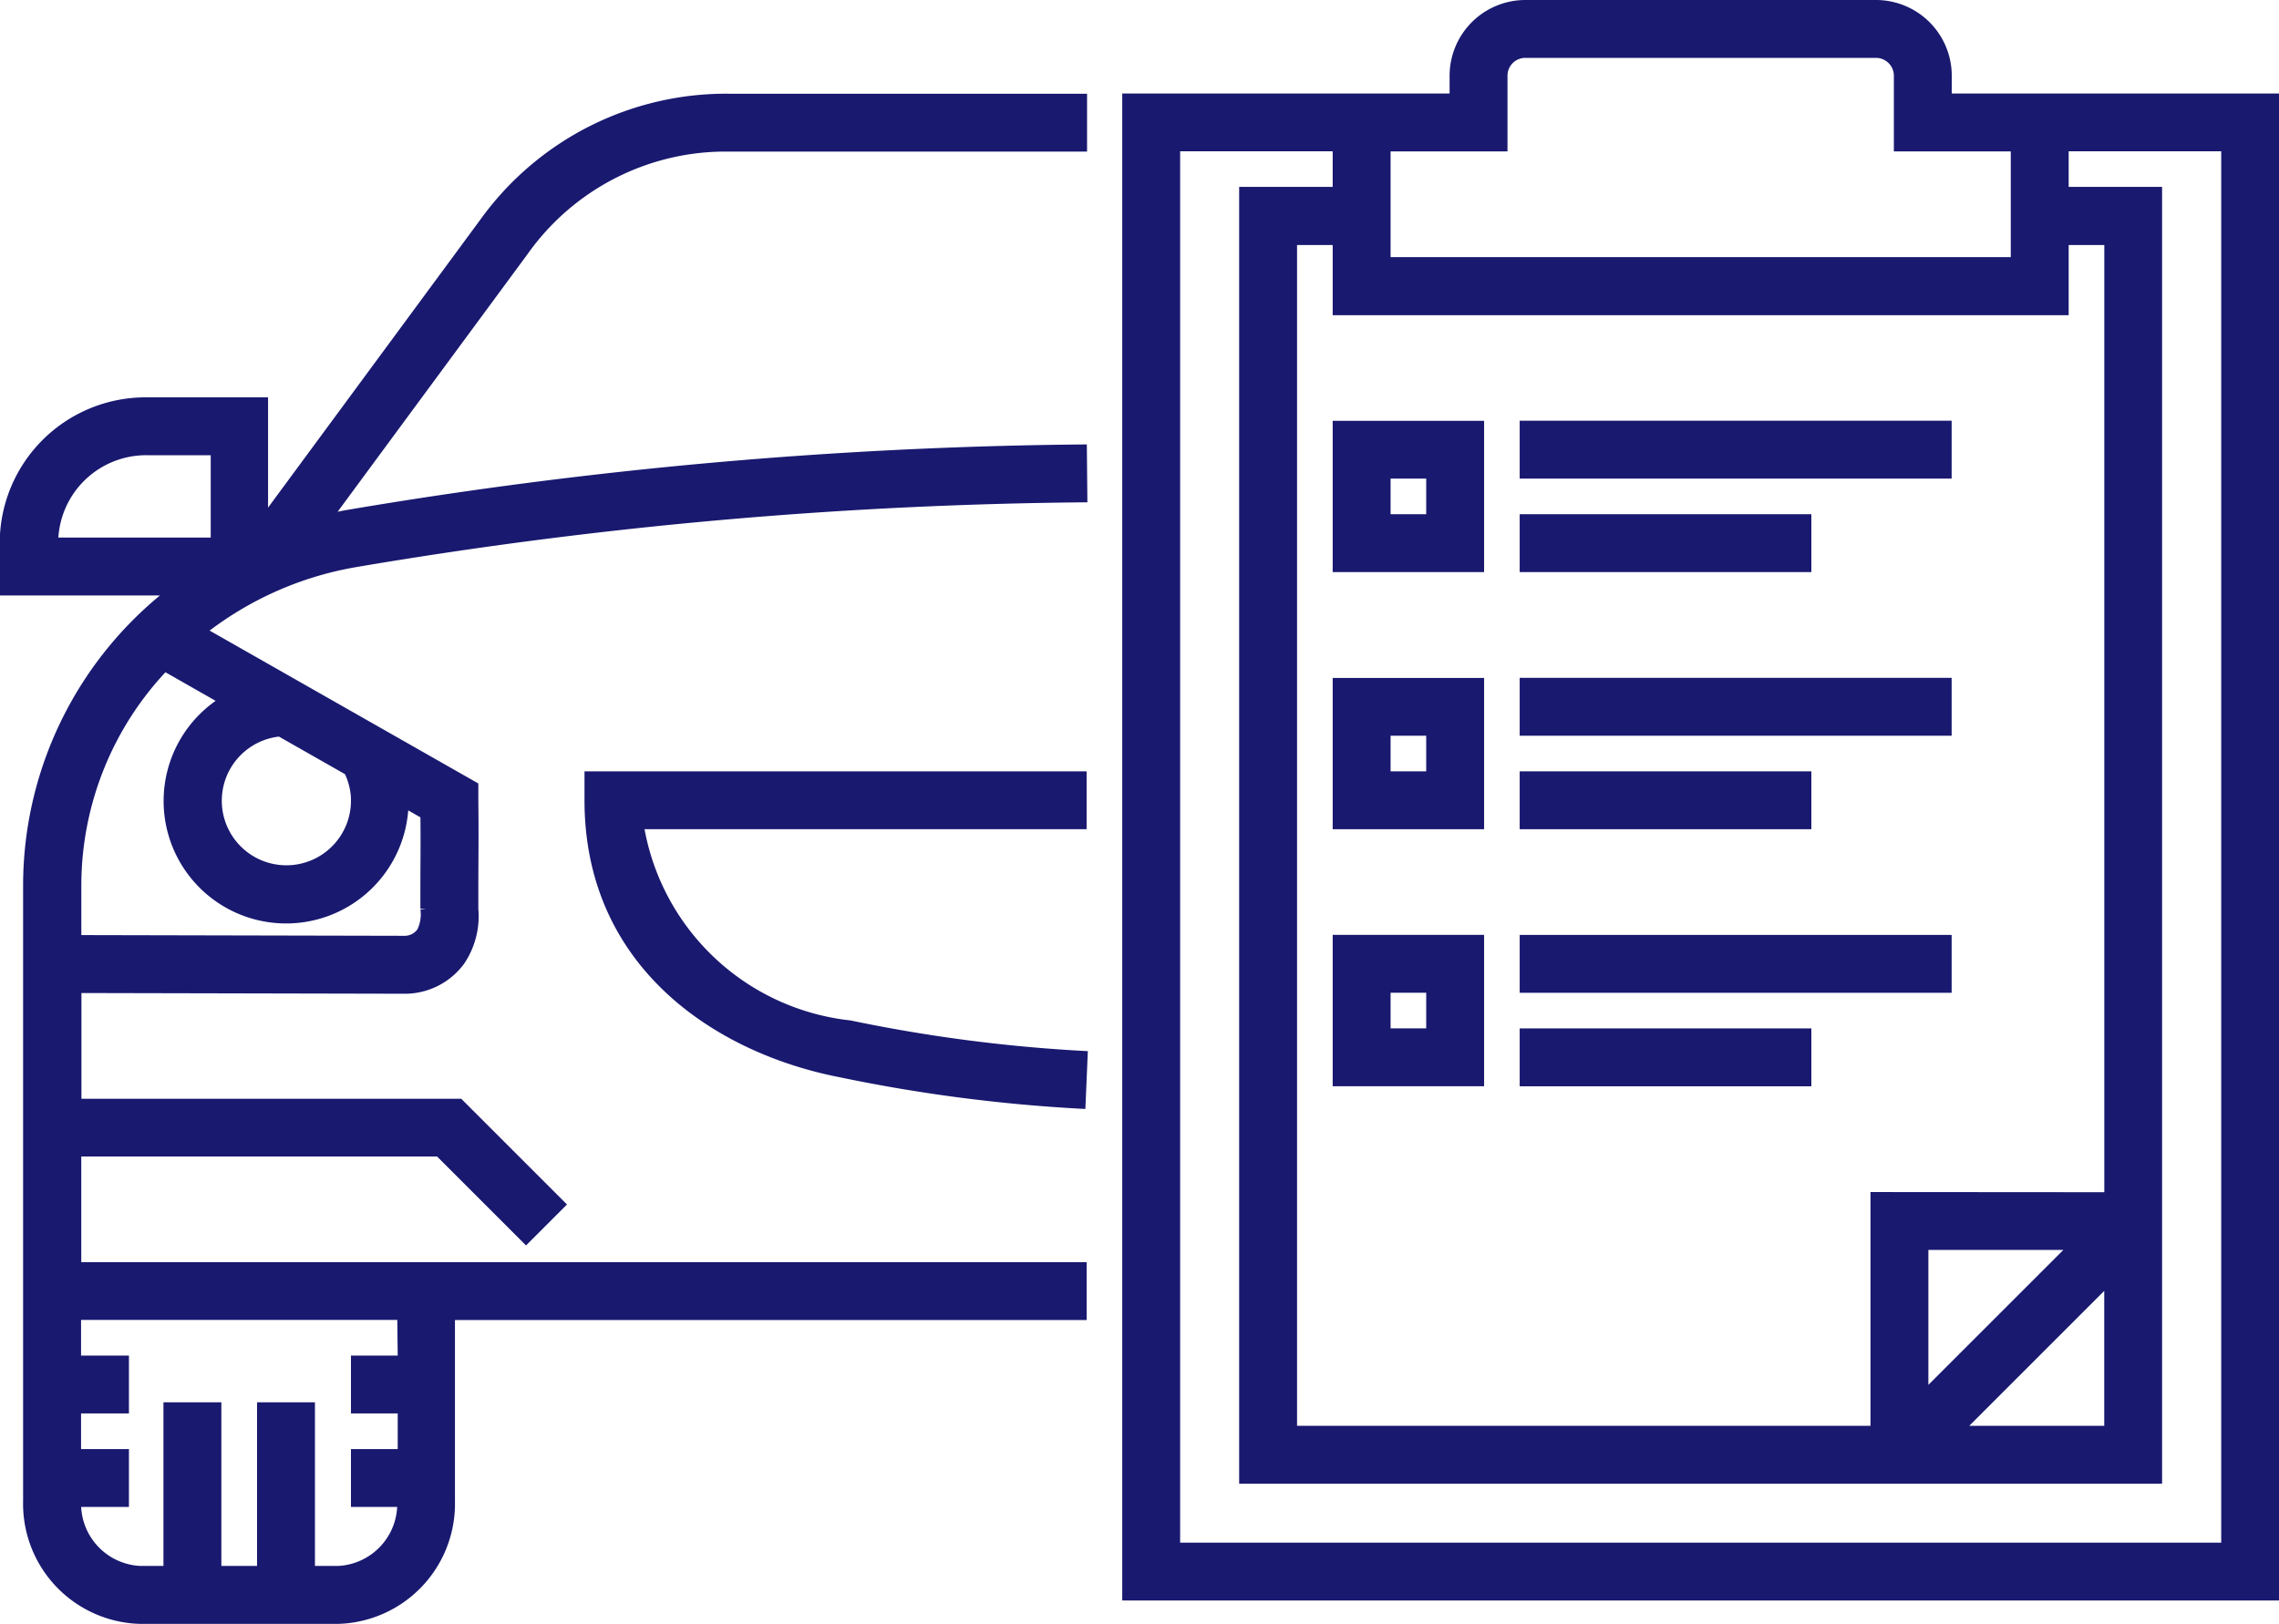<svg xmlns="http://www.w3.org/2000/svg" width="40.936" height="29.177" viewBox="0 0 40.936 29.177">
  <g id="noun-car-checklist-1861737" transform="translate(0.1 0.1)">
    <path id="Path_13557" data-name="Path 13557" d="M79.656,130.2v-2.1h6.532l1.557,1.557.594-.594-1.8-1.8h-6.88v-2.1l5.9.013a1.222,1.222,0,0,0,.99-.494,1.426,1.426,0,0,0,.239-.928l0-.423c0-.41.008-.814,0-1.535l0-.24-4.906-2.792a6.151,6.151,0,0,1,2.817-1.256,82.557,82.557,0,0,1,13.028-1.161l-.008-.84a83.429,83.429,0,0,0-13.161,1.173c-.149.025-.294.06-.439.095l3.575-4.851a4.46,4.46,0,0,1,3.719-1.879h6.309v-.84H91.4a5.338,5.338,0,0,0-4.395,2.221l-3.994,5.42V114.66h-2.1a2.522,2.522,0,0,0-2.52,2.52v.84h3.066a6.66,6.66,0,0,0-2.646,5.3V134.39a2.059,2.059,0,0,0,2,2.108h3.557a2.059,2.059,0,0,0,2-2.108v-3.351H97.715v-.84Zm6.291-6.879,0,.429a.723.723,0,0,1-.067.421.384.384,0,0,1-.323.164v0l-5.9-.013v-.966a5.719,5.719,0,0,1,1.592-3.982l1.113.634a2.1,2.1,0,1,0,3.173,1.805l.412.235c.007.567,0,.918,0,1.274ZM84.7,121.8a1.26,1.26,0,1,1-1.372-1.247l1.241.706a1.252,1.252,0,0,1,.132.54Zm-3.779-6.3h1.26v1.68h-2.94A1.681,1.681,0,0,1,80.916,115.5Zm4.62,16.377H84.7v.84h.84v.84H84.7v.84h.831a1.218,1.218,0,0,1-1.16,1.26h-.518v-2.94h-.84v2.94h-.841v-2.94h-.84v2.94h-.519a1.218,1.218,0,0,1-1.16-1.26h.859v-.84h-.86v-.84h.86v-.84h-.86v-.84h5.879Z" transform="translate(-78.396 -107.521)" fill="#191970" stroke="#191970" stroke-width="0.2"/>
    <path id="Path_13558" data-name="Path 13558" d="M219.26,272.441h7.959v-.84H218.4v.42c0,2.954,2.328,4.457,4.506,4.879a28.643,28.643,0,0,0,4.295.562l.036-.839a27.825,27.825,0,0,1-4.171-.547,4.326,4.326,0,0,1-3.806-3.635Z" transform="translate(-207.901 -257.742)" fill="#191970" stroke="#191970" stroke-width="0.2"/>
    <path id="Path_13559" data-name="Path 13559" d="M364,88.477h-2.1v-.42a1.262,1.262,0,0,0-1.26-1.26h-6.3a1.262,1.262,0,0,0-1.26,1.26v.42H347.2v26.877h20.578V88.477Zm-10.5.84h.42v-1.26a.42.42,0,0,1,.42-.42h6.3a.421.421,0,0,1,.42.42v1.26h2.1v2.1H351.82v-2.1Zm11.339,20.332v2.766h-2.766Zm-3.359,2.172v-2.766h2.766Zm-.84-3.606v4.2h-10.5V91h.84v1.26H364V91h.84v17.218Zm6.3,6.3h-18.9v-25.2h2.94v.84H349.3v23.1h16.378v-23.1H364v-.84h2.94Z" transform="translate(-327.042 -86.797)" fill="#191970" stroke="#191970" stroke-width="0.2"/>
    <path id="Path_13560" data-name="Path 13560" d="M397.6,190.118h2.52V187.6H397.6Zm.84-1.68h.84v.84h-.84Z" transform="translate(-373.662 -180.039)" fill="#191970" stroke="#191970" stroke-width="0.2"/>
    <path id="Path_13561" data-name="Path 13561" d="M397.6,251.718h2.52V249.2H397.6Zm.84-1.68h.84v.84h-.84Z" transform="translate(-373.662 -237.019)" fill="#191970" stroke="#191970" stroke-width="0.2"/>
    <path id="Path_13562" data-name="Path 13562" d="M397.6,313.305h2.52v-2.52H397.6Zm.84-1.68h.84v.84h-.84Z" transform="translate(-373.662 -293.988)" fill="#191970" stroke="#191970" stroke-width="0.2"/>
    <path id="Path_13563" data-name="Path 13563" d="M442.4,187.6h7.559v.84H442.4Z" transform="translate(-415.103 -180.041)" fill="#191970" stroke="#191970" stroke-width="0.2"/>
    <path id="Path_13564" data-name="Path 13564" d="M442.4,210h5.039v.84H442.4Z" transform="translate(-415.103 -200.761)" fill="#191970" stroke="#191970" stroke-width="0.2"/>
    <path id="Path_13565" data-name="Path 13565" d="M442.4,249.2h7.559v.84H442.4Z" transform="translate(-415.103 -237.021)" fill="#191970" stroke="#191970" stroke-width="0.2"/>
    <path id="Path_13566" data-name="Path 13566" d="M442.4,271.6h5.039v.84H442.4Z" transform="translate(-415.103 -257.741)" fill="#191970" stroke="#191970" stroke-width="0.2"/>
    <path id="Path_13567" data-name="Path 13567" d="M442.4,310.8h7.559v.84H442.4Z" transform="translate(-415.103 -294.002)" fill="#191970" stroke="#191970" stroke-width="0.2"/>
    <path id="Path_13568" data-name="Path 13568" d="M442.4,333.2h5.039v.84H442.4Z" transform="translate(-415.103 -314.722)" fill="#191970" stroke="#191970" stroke-width="0.2"/>
  </g>
</svg>
